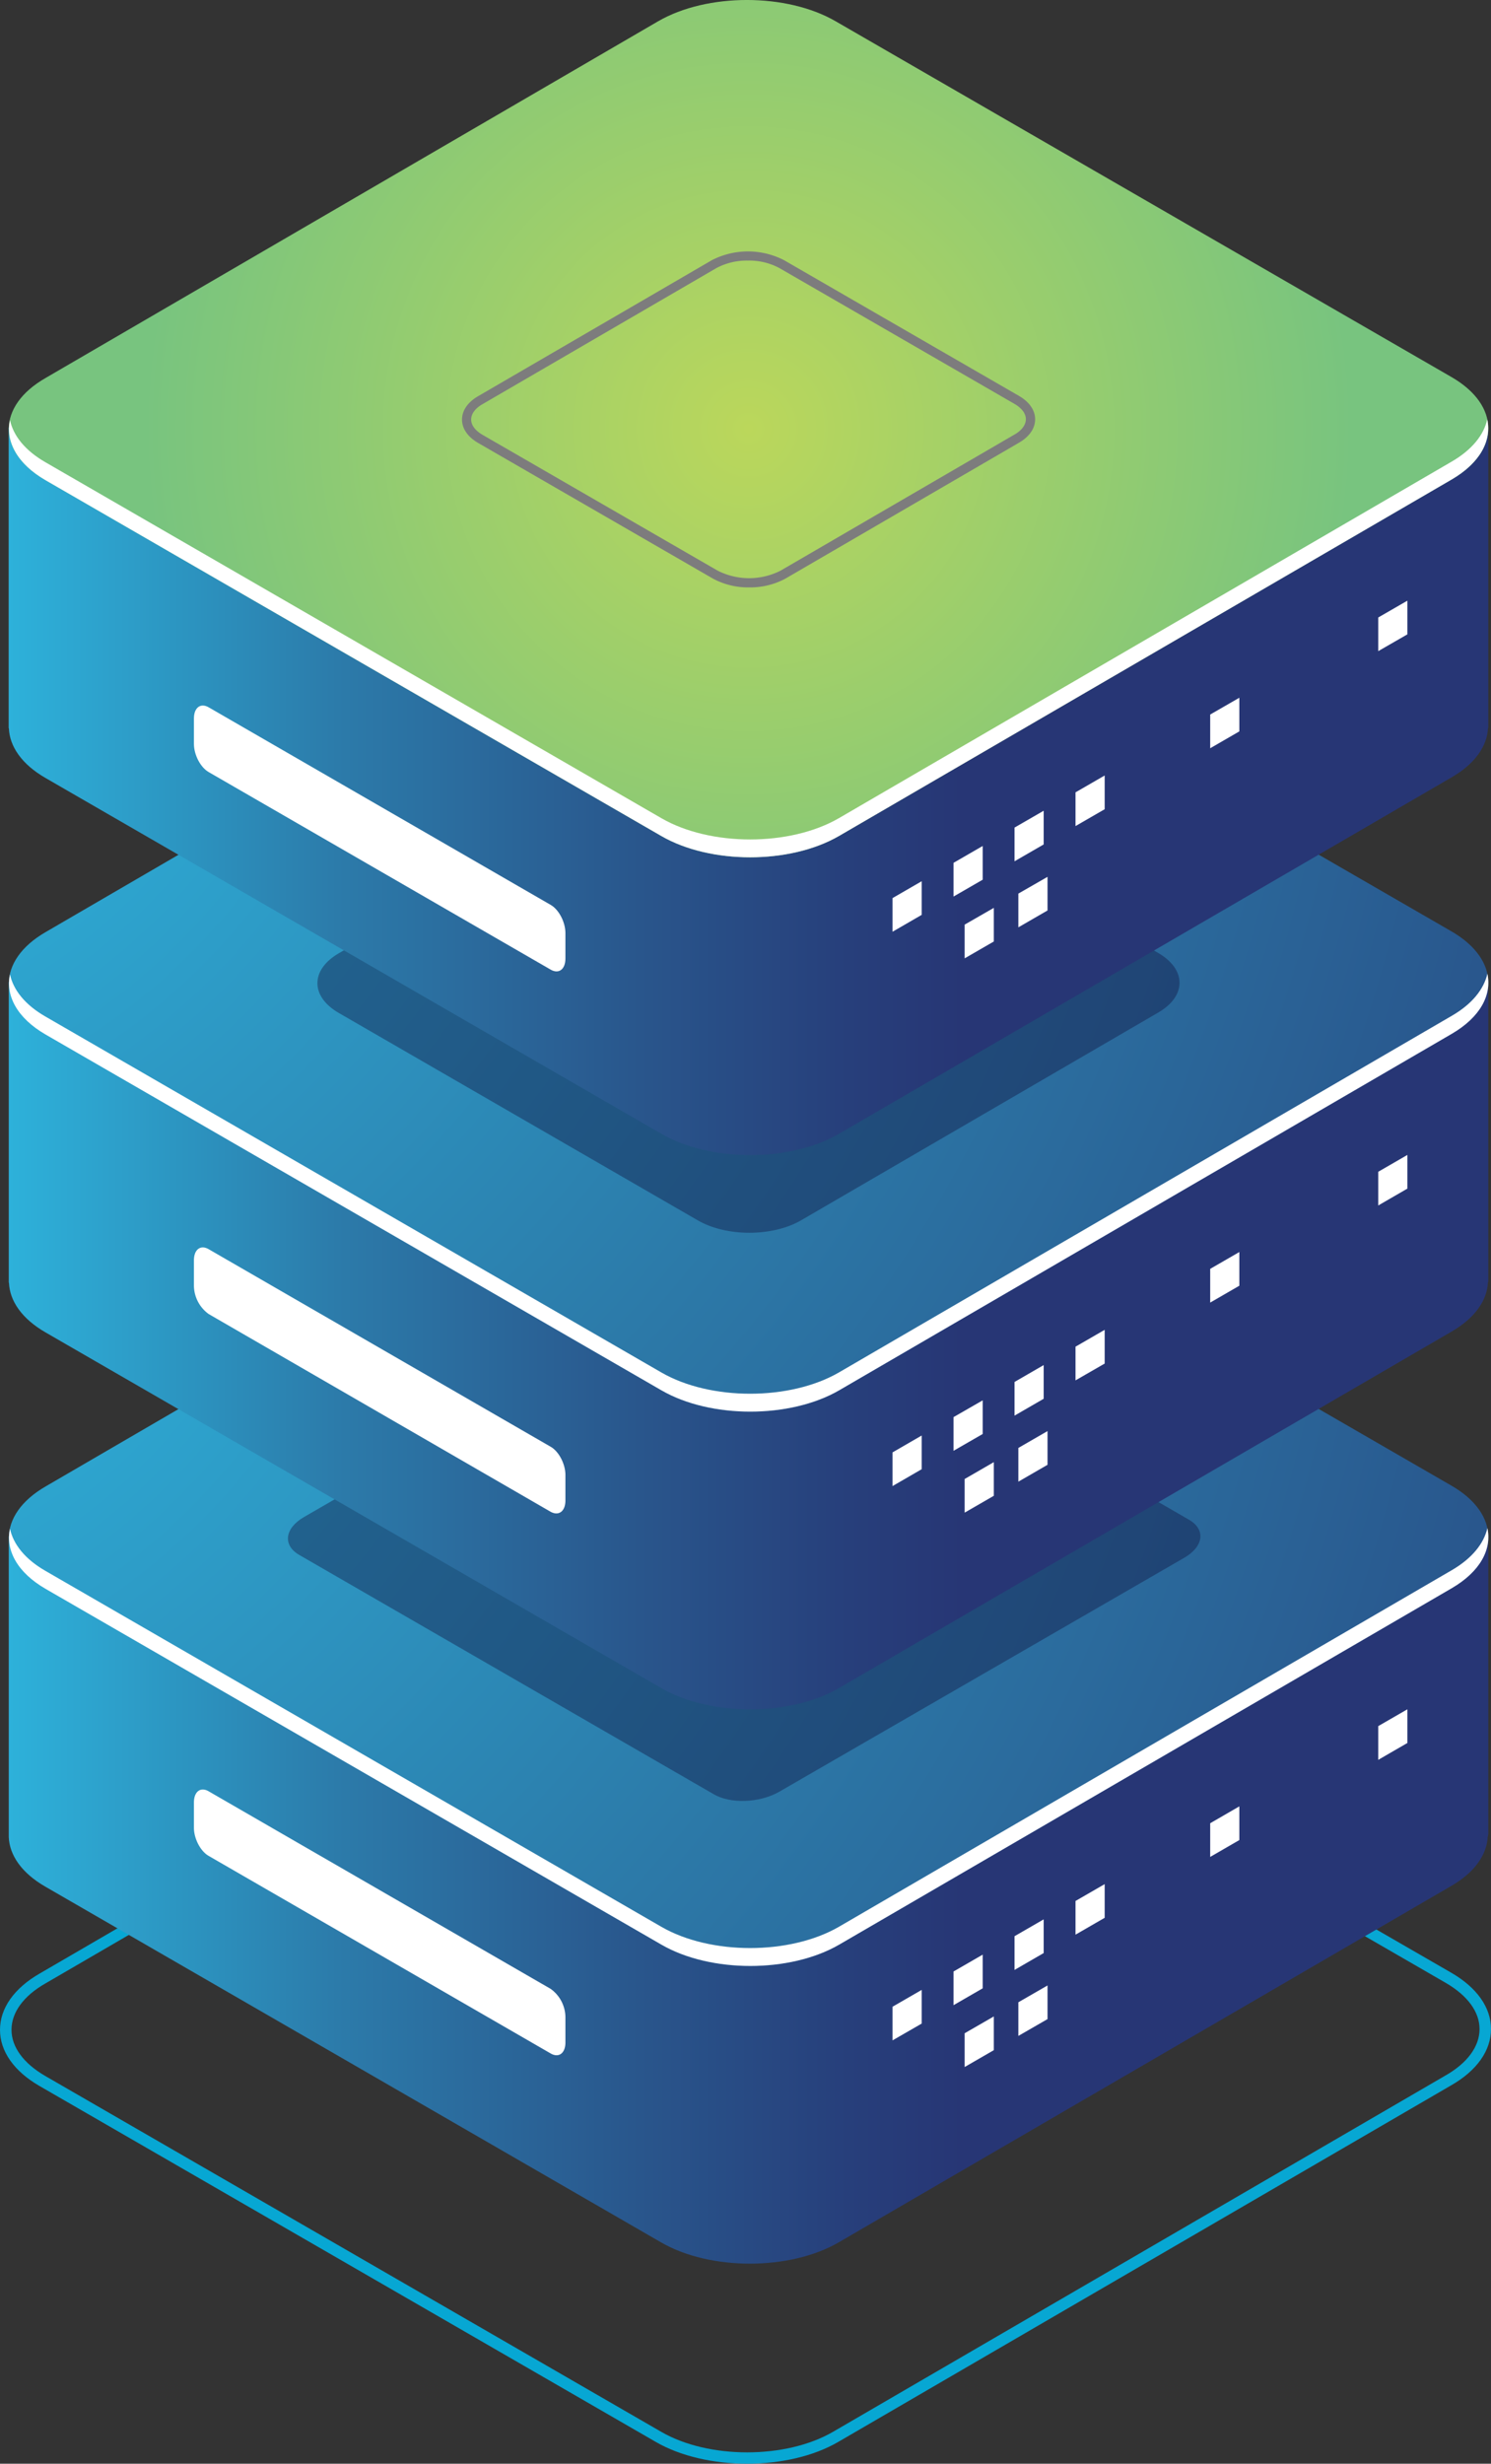 <svg xmlns="http://www.w3.org/2000/svg" xmlns:xlink="http://www.w3.org/1999/xlink" viewBox="0 0 359.21 593.2"><rect x="0" y="0" width="359.21" height="593.2" fill="#333333" stroke="none"/><defs><style>.cls-1{fill:#07a7d3;}.cls-2{fill:url(#linear-gradient);}.cls-3{fill:url(#radial-gradient);}.cls-4{fill:#fff;}.cls-5{fill:#10113c;opacity:0.4;isolation:isolate;}.cls-6{fill:url(#linear-gradient-2);}.cls-7{fill:url(#radial-gradient-2);}.cls-8{fill:url(#linear-gradient-3);}.cls-9{fill:url(#radial-gradient-3);}.cls-10{fill:#7d7c7d;}</style><linearGradient id="linear-gradient" x1="-19.32" y1="143.32" x2="232.03" y2="143.32" gradientTransform="matrix(1, 0, 0, -1, 0, 585.13)" gradientUnits="userSpaceOnUse"><stop offset="0" stop-color="#2ac3ea"/><stop offset="0.04" stop-color="#2db9e1"/><stop offset="0.4" stop-color="#2c7baa"/><stop offset="0.69" stop-color="#29568c"/><stop offset="0.89" stop-color="#273f7b"/><stop offset="1" stop-color="#273675"/></linearGradient><radialGradient id="radial-gradient" cx="-63.89" cy="331.79" r="561.32" gradientTransform="matrix(1, 0, 0, -1, 0, 585.13)" gradientUnits="userSpaceOnUse"><stop offset="0" stop-color="#2ac3ea"/><stop offset="0.1" stop-color="#2db7df"/><stop offset="0.28" stop-color="#2d9dc8"/><stop offset="0.53" stop-color="#2c79a8"/><stop offset="0.84" stop-color="#284e86"/><stop offset="1" stop-color="#273675"/></radialGradient><linearGradient id="linear-gradient-2" x1="-19.32" y1="276.79" x2="232.03" y2="276.79" xlink:href="#linear-gradient"/><radialGradient id="radial-gradient-2" cx="-63.89" cy="465.26" r="561.32" xlink:href="#radial-gradient"/><linearGradient id="linear-gradient-3" x1="-19.32" y1="410.26" x2="232.03" y2="410.26" xlink:href="#linear-gradient"/><radialGradient id="radial-gradient-3" cx="180.33" cy="481.92" r="145.63" gradientTransform="matrix(1, 0, 0, -1, 0, 585.13)" gradientUnits="userSpaceOnUse"><stop offset="0" stop-color="#bbd75b"/><stop offset="1" stop-color="#78c47f"/></radialGradient></defs><title>Asset 1</title><g id="Layer_2" data-name="Layer 2"><g id="Layer_1-2" data-name="Layer 1"><path class="cls-1" d="M180,593.2c-8,0-16-1.75-22.07-5.28L9.54,502.27C3.38,498.72,0,493.91,0,488.73s3.39-10,9.54-13.54l147.6-85.82c12.18-7,32-7,44.14,0L349.66,475c6.16,3.56,9.55,8.37,9.55,13.54s-3.39,10-9.55,13.53l-147.6,85.82C196,591.45,188,593.2,180,593.2Zm-.78-206.4c-7.49,0-15,1.66-20.68,4.94L10.93,477.57c-5.27,3-8.16,7-8.16,11.15s2.9,8.1,8.16,11.14l148.38,85.67c11.4,6.59,30,6.59,41.37,0l147.6-85.82c5.27-3,8.17-7,8.17-11.16s-2.9-8.09-8.17-11.14L199.9,391.74C194.2,388.46,186.71,386.8,179.21,386.8Z"/><path class="cls-2" d="M358.56,441.73h0l0-71.14-89.9,12-67.31-38.87c-11.81-6.82-31-6.82-42.76,0l-10.48,6.66-146,19.49V442.3h0c.17,4.35,3.06,8.64,8.79,11.95l148.38,85.67c11.81,6.82,30.95,6.82,42.76,0l147.6-85.83c5.71-3.3,8.6-7.59,8.78-11.91h.07v-.43Z"/><path class="cls-3" d="M349.7,357.72,201.32,272.05c-11.81-6.82-30.95-6.82-42.76,0L11,357.89c-11.81,6.82-11.81,17.87,0,24.69l148.38,85.66c11.81,6.83,30.95,6.83,42.76,0l147.6-85.83C361.51,375.59,361.51,364.53,349.7,357.72Z"/><path class="cls-4" d="M349.7,378.1,202.1,463.93c-11.81,6.82-30.95,6.82-42.76,0L11,378.26c-5-2.86-7.8-6.46-8.6-10.19-1.11,5.16,1.74,10.54,8.6,14.5l148.38,85.67c11.81,6.82,30.95,6.82,42.76,0l147.6-85.83c6.86-4,9.7-9.34,8.6-14.5C357.5,371.64,354.65,375.23,349.7,378.1Z"/><polygon class="cls-4" points="222.05 487.23 215.03 491.27 215.03 483.17 222.05 479.12 222.05 487.23"/><polygon class="cls-4" points="236.75 478.74 229.72 482.8 229.72 474.69 236.75 470.63 236.75 478.74"/><polygon class="cls-4" points="251.44 470.25 244.42 474.31 244.42 466.19 251.44 462.14 251.44 470.25"/><polygon class="cls-4" points="239.43 493.63 232.4 497.69 232.4 489.56 239.43 485.51 239.43 493.63"/><polygon class="cls-4" points="252.37 486.15 245.34 490.2 245.34 482.1 252.37 478.05 252.37 486.15"/><polygon class="cls-4" points="298.58 443.04 291.56 447.1 291.56 438.99 298.58 434.93 298.58 443.04"/><polygon class="cls-4" points="339.06 419.67 332.04 423.73 332.04 415.61 339.06 411.56 339.06 419.67"/><polygon class="cls-4" points="266.14 461.76 259.11 465.82 259.11 457.71 266.14 453.65 266.14 461.76"/><path class="cls-5" d="M171.94,432,72.11,374.4c-4.06-2.34-3.55-6.43,1.14-9.14l97.55-56.32c4.69-2.71,11.77-3,15.83-.66l99.83,57.64c4.06,2.35,3.55,6.43-1.14,9.15l-97.55,56.32C183.08,434.1,176,434.39,171.94,432Z"/><path class="cls-4" d="M132.66,494.42,50.28,446.86c-2-1.14-3.56-4.18-3.56-6.79V434c0-2.62,1.59-3.84,3.56-2.69l82.38,47.56a8.5,8.5,0,0,1,3.56,6.79v6.12C136.22,494.35,134.63,495.57,132.66,494.42Z"/><path class="cls-6" d="M358.56,308.28h0l0-71.14-89.9,12-67.31-38.86c-11.81-6.83-31-6.83-42.76,0l-10.48,6.66-146,19.47v72.44h.05c.17,4.34,3.06,8.64,8.79,11.95l148.38,85.66c11.81,6.83,31,6.83,42.76,0l147.6-85.83c5.71-3.3,8.6-7.59,8.78-11.9l.07,0v-.4Z"/><path class="cls-7" d="M349.7,224.26,201.32,138.59c-11.81-6.82-30.95-6.82-42.76,0L11,224.42c-11.81,6.82-11.81,17.87,0,24.69l148.38,85.66c11.81,6.82,30.95,6.82,42.76,0l147.6-85.84C361.51,242.12,361.51,231.08,349.7,224.26Z"/><path class="cls-5" d="M279,229.43l-86.46-49.91c-6.88-4-18-4-24.91,0l-86,50c-6.88,4-6.88,10.41,0,14.38l86.46,49.92c6.88,4,18,4,24.91,0l86-50C285.9,239.85,285.9,233.42,279,229.43Z"/><path class="cls-4" d="M349.7,244.62,202.1,330.46c-11.81,6.82-30.95,6.82-42.76,0L11,244.79c-5-2.86-7.8-6.46-8.6-10.19-1.11,5.16,1.74,10.54,8.6,14.5l148.38,85.67c11.81,6.82,30.95,6.82,42.76,0l147.6-85.84c6.86-4,9.7-9.33,8.6-14.5C357.5,238.17,354.65,241.77,349.7,244.62Z"/><polygon class="cls-4" points="222.05 353.75 215.03 357.81 215.03 349.7 222.05 345.64 222.05 353.75"/><polygon class="cls-4" points="236.75 345.27 229.72 349.32 229.72 341.21 236.75 337.17 236.75 345.27"/><polygon class="cls-4" points="251.44 336.79 244.42 340.85 244.42 332.74 251.44 328.68 251.44 336.79"/><polygon class="cls-4" points="239.43 360.15 232.4 364.21 232.4 356.11 239.43 352.05 239.43 360.15"/><polygon class="cls-4" points="252.37 352.69 245.34 356.75 245.34 348.63 252.37 344.57 252.37 352.69"/><polygon class="cls-4" points="298.58 309.57 291.56 313.63 291.56 305.51 298.58 301.46 298.58 309.57"/><polygon class="cls-4" points="339.06 286.19 332.04 290.25 332.04 282.14 339.06 278.08 339.06 286.19"/><polygon class="cls-4" points="266.14 328.31 259.11 332.36 259.11 324.25 266.14 320.19 266.14 328.31"/><path class="cls-8" d="M358.56,174.8h0l0-71.14-89.9,12L201.33,76.78c-11.81-6.82-31-6.82-42.76,0l-10.48,6.66-146,19.47v72.44h.05c.17,4.34,3.06,8.64,8.79,11.95L159.35,273c11.81,6.82,31,6.82,42.76,0l147.6-85.83c5.71-3.3,8.6-7.59,8.78-11.91h.07v-.41Z"/><path class="cls-9" d="M349.7,90.79,201.32,5.12c-11.81-6.83-30.95-6.83-42.76,0L11,91C-.85,97.77-.85,108.82,11,115.64L159.34,201.3c11.81,6.82,30.95,6.82,42.76,0l147.6-85.83C361.51,108.65,361.51,97.61,349.7,90.79Z"/><path class="cls-4" d="M349.7,111.17,202.1,197c-11.81,6.83-30.95,6.83-42.76,0L11,111.33c-5-2.86-7.8-6.46-8.6-10.19-1.11,5.16,1.74,10.54,8.6,14.5L159.34,201.3c11.81,6.82,30.95,6.82,42.76,0l147.6-85.83c6.86-4,9.7-9.34,8.6-14.5C357.5,104.7,354.65,108.3,349.7,111.17Z"/><polygon class="cls-4" points="222.05 220.28 215.03 224.34 215.03 216.24 222.05 212.18 222.05 220.28"/><polygon class="cls-4" points="236.75 211.81 229.72 215.87 229.72 207.75 236.75 203.69 236.75 211.81"/><polygon class="cls-4" points="251.44 203.32 244.42 207.38 244.42 199.26 251.44 195.21 251.44 203.32"/><polygon class="cls-4" points="239.43 226.69 232.4 230.75 232.4 222.63 239.43 218.59 239.43 226.69"/><polygon class="cls-4" points="252.37 219.22 245.34 223.28 245.34 215.16 252.37 211.12 252.37 219.22"/><polygon class="cls-4" points="298.58 176.1 291.56 180.16 291.56 172.04 298.58 168 298.58 176.1"/><polygon class="cls-4" points="339.06 152.74 332.04 156.78 332.04 148.68 339.06 144.63 339.06 152.74"/><polygon class="cls-4" points="266.14 194.84 259.11 198.9 259.11 190.78 266.14 186.72 266.14 194.84"/><path class="cls-4" d="M132.66,364,50.28,316.39a8.54,8.54,0,0,1-3.56-6.8v-6.12c0-2.62,1.59-3.83,3.56-2.69l82.38,47.56c2,1.14,3.56,4.18,3.56,6.8v6.12C136.22,363.88,134.63,365.08,132.66,364Z"/><path class="cls-4" d="M132.66,233.46,50.28,185.9c-2-1.14-3.56-4.18-3.56-6.8V173c0-2.62,1.59-3.83,3.56-2.69l82.38,47.56c2,1.14,3.56,4.18,3.56,6.8v6.12C136.22,233.39,134.63,234.6,132.66,233.46Z"/><path class="cls-10" d="M180.49,141.43a17.8,17.8,0,0,1-8.7-2.1l-56.55-32.65c-2.54-1.46-3.93-3.47-3.93-5.66s1.39-4.2,3.93-5.66l56.25-32.71a19,19,0,0,1,17.41,0L245.45,95.3c2.54,1.46,3.93,3.47,3.93,5.66s-1.39,4.2-3.93,5.66L189.2,139.33A17.87,17.87,0,0,1,180.49,141.43Zm-.3-78.69a15.56,15.56,0,0,0-7.6,1.81L116.34,97.26c-1.82,1-2.83,2.38-2.83,3.75s1,2.69,2.82,3.73l56.55,32.65a16.74,16.74,0,0,0,15.19,0l56.25-32.71c1.82-1,2.83-2.38,2.83-3.75s-1-2.69-2.82-3.73L187.78,64.55A15.38,15.38,0,0,0,180.19,62.74Z"/></g></g></svg>
